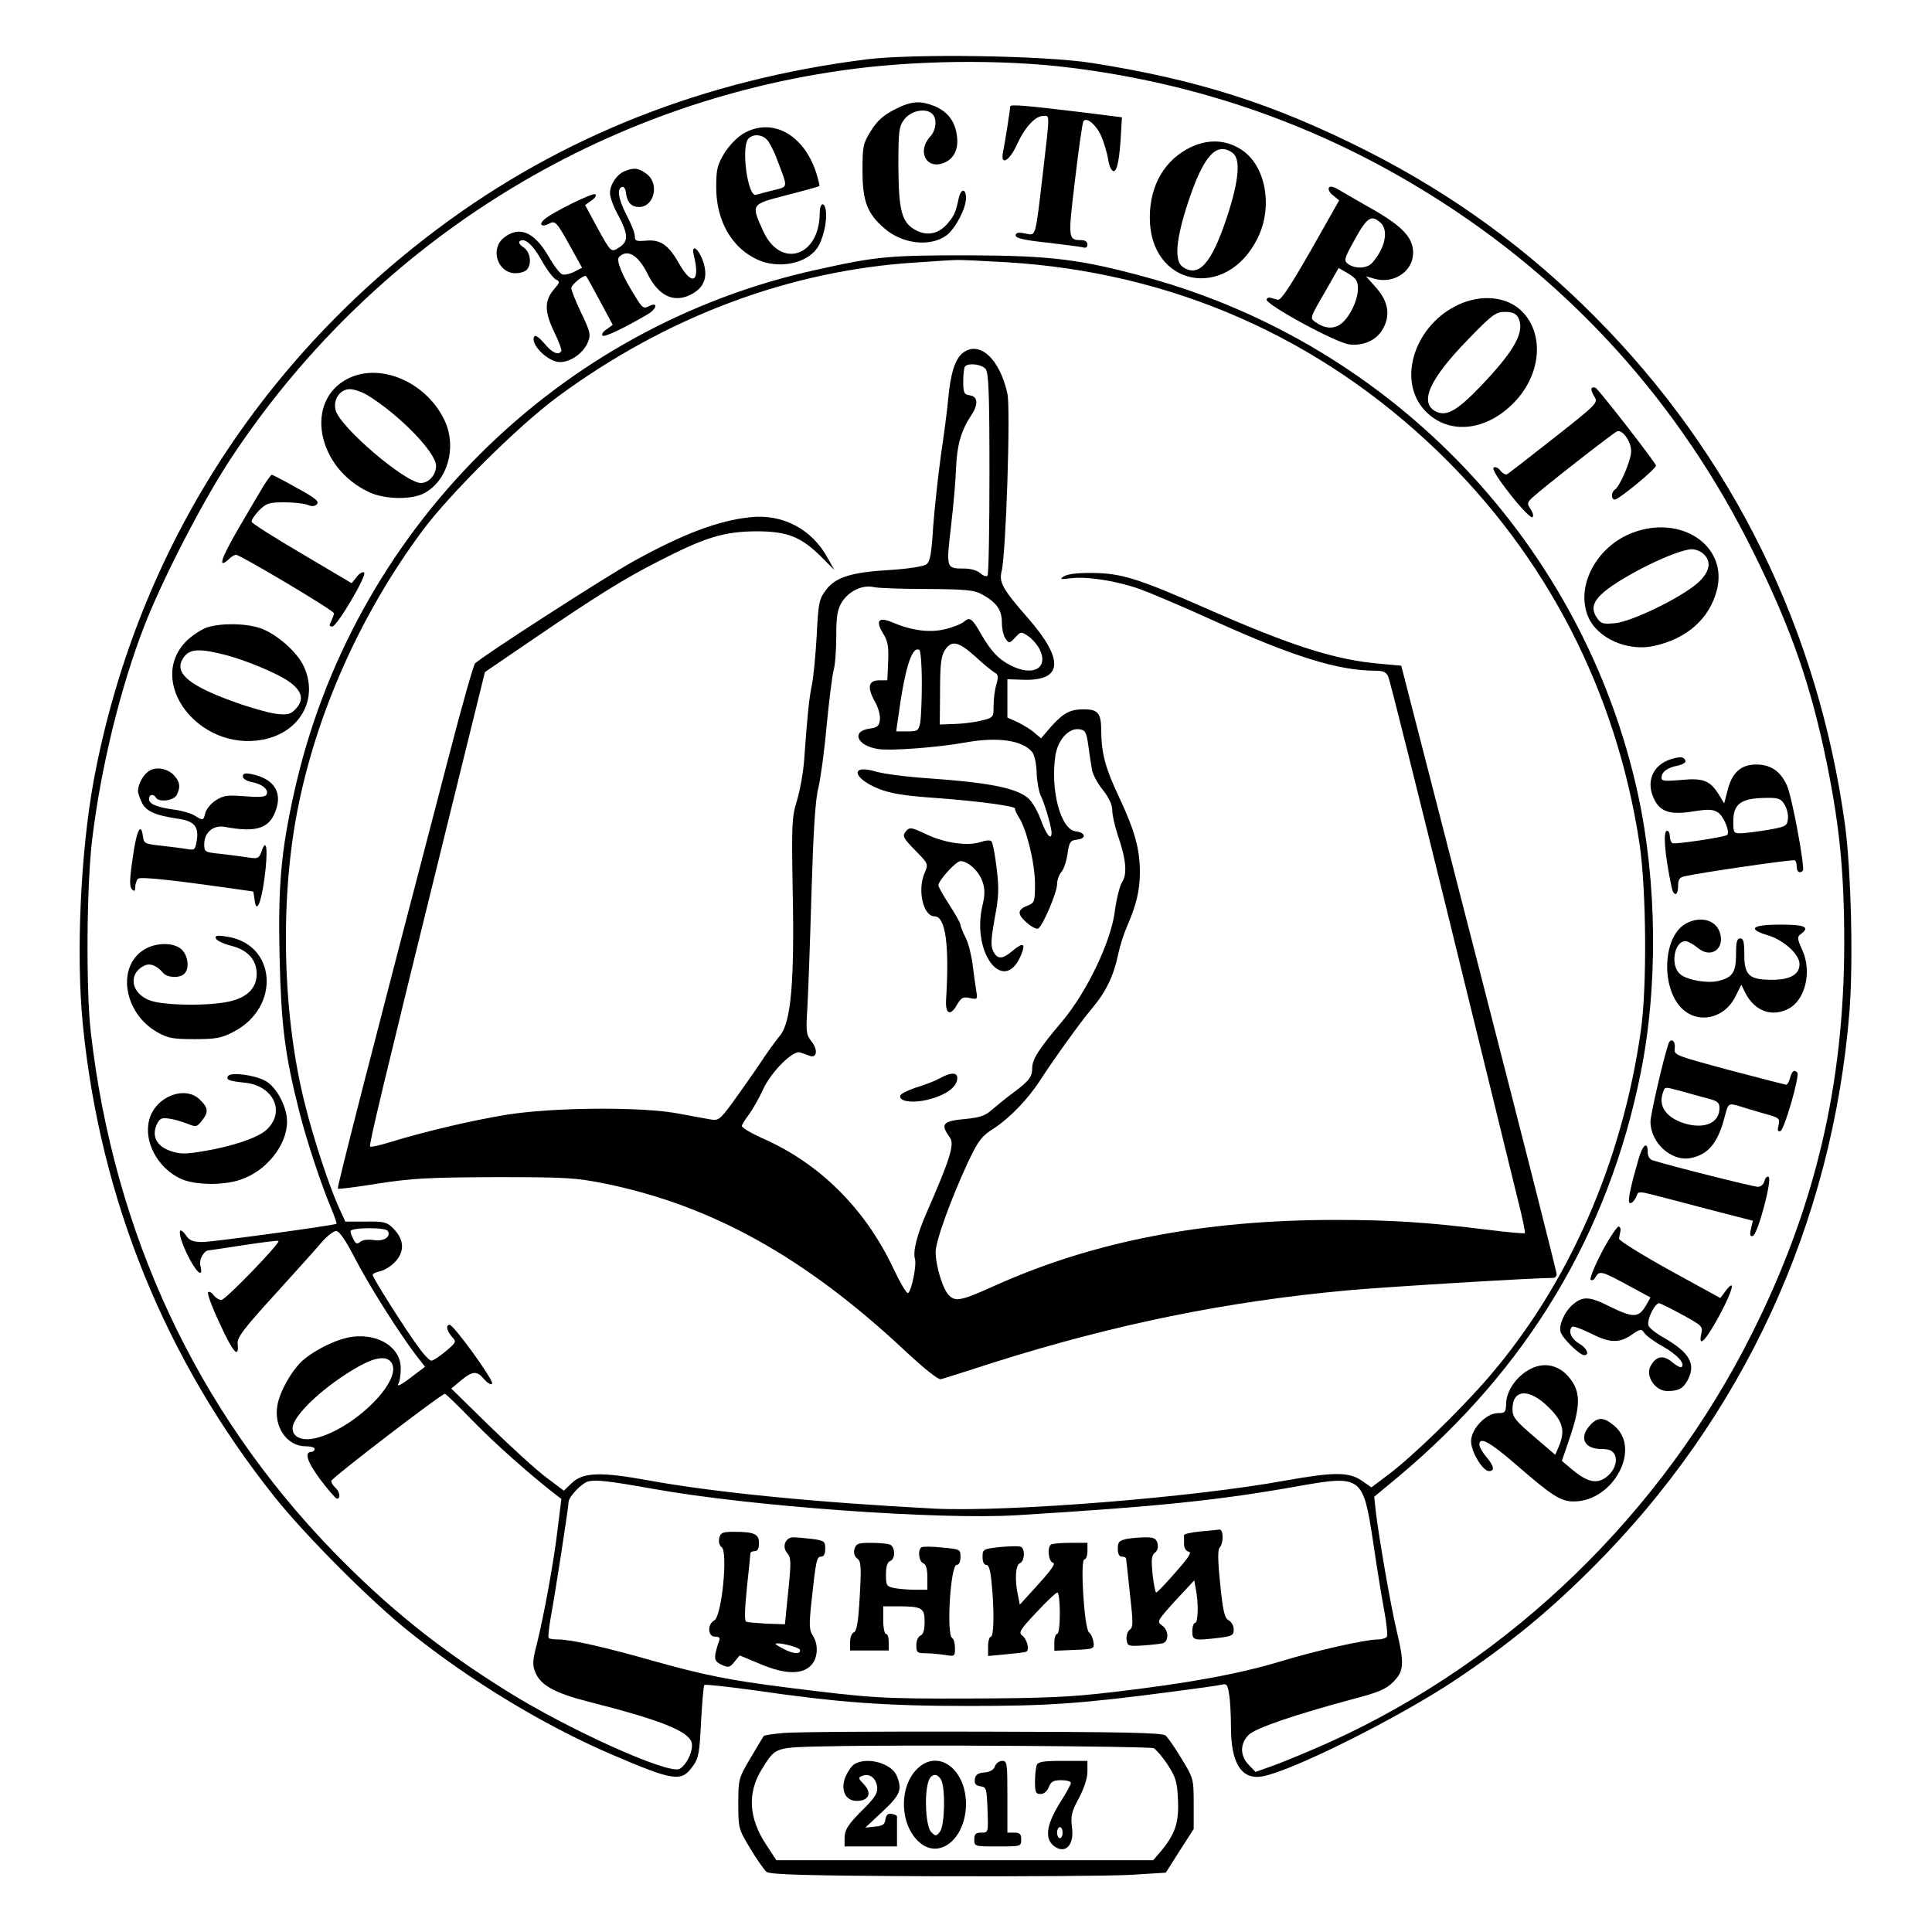 <?xml version="1.0" standalone="no"?>
<!DOCTYPE svg PUBLIC "-//W3C//DTD SVG 20010904//EN"
 "http://www.w3.org/TR/2001/REC-SVG-20010904/DTD/svg10.dtd">
<svg version="1.0" xmlns="http://www.w3.org/2000/svg"
 width="700pt" height="700pt" viewBox="0 0 700 700"
 preserveAspectRatio="xMidYMid meet">
<g transform="translate(0,700) scale(0.1,-0.1)"
fill="#000000" stroke="none">
<path d="M3140 6785 c-587 -74 -1105 -278 -1553 -613 -661 -495 -1096 -1192
-1247 -1997 -48 -261 -65 -631 -40 -886 63 -635 299 -1216 696 -1714 112 -140
347 -376 489 -489 220 -176 482 -335 727 -441 231 -99 257 -103 299 -43 20 27
24 49 29 160 4 70 9 130 12 133 3 3 84 -6 179 -19 310 -45 476 -57 779 -57
289 0 405 8 740 52 85 11 164 22 176 25 18 5 22 0 27 -33 4 -21 7 -75 7 -121
0 -132 39 -192 115 -178 110 21 490 211 695 347 196 131 339 248 500 409 545
544 869 1247 931 2015 14 180 6 509 -16 675 -97 708 -407 1340 -905 1841 -245
247 -516 444 -825 601 -338 171 -613 259 -1000 320 -173 27 -642 34 -815 13z
m736 -30 c471 -58 906 -211 1304 -459 510 -317 908 -758 1175 -1301 136 -275
207 -481 264 -761 47 -231 63 -400 63 -649 0 -513 -105 -959 -334 -1416 -326
-652 -875 -1184 -1528 -1480 -69 -31 -158 -68 -198 -83 l-73 -26 -24 25 c-33
33 -33 78 0 110 27 25 169 73 370 127 99 26 126 37 153 64 39 39 41 66 12 187
-21 88 -63 330 -75 428 l-6 56 88 73 c466 390 760 879 877 1460 64 315 60 696
-10 1015 -197 901 -886 1625 -1779 1870 -241 66 -348 79 -650 80 -283 0 -330
-4 -545 -52 -942 -206 -1684 -947 -1894 -1893 -48 -215 -59 -341 -53 -600 6
-246 19 -351 72 -560 27 -107 81 -268 115 -348 12 -29 21 -54 19 -56 -9 -6
-447 -66 -486 -66 -31 0 -46 5 -57 21 -32 46 -33 10 -1 -59 33 -70 64 -99 51
-48 -6 23 13 56 32 56 4 0 61 9 127 19 66 10 122 17 124 15 8 -7 -192 -214
-207 -214 -8 0 -21 8 -28 17 -7 10 -16 15 -20 11 -4 -5 15 -56 43 -115 47
-103 70 -129 64 -71 -2 22 21 53 136 179 76 84 153 169 171 191 19 21 41 38
50 38 11 0 34 -33 67 -97 51 -99 158 -268 220 -350 l35 -45 -45 -34 c-44 -34
-61 -42 -50 -24 3 6 7 28 7 51 1 75 -77 127 -173 116 -55 -7 -133 -44 -182
-86 -39 -35 -83 -111 -92 -163 -14 -77 35 -148 101 -148 19 0 34 -4 34 -10 0
-5 -5 -10 -10 -10 -29 0 -18 -35 30 -100 29 -38 56 -70 61 -70 14 0 10 26 -6
40 -8 7 -15 18 -15 24 0 10 399 316 412 316 3 0 48 -43 99 -96 82 -84 198
-187 293 -262 l30 -23 -13 -104 c-13 -116 -51 -323 -77 -426 -15 -57 -15 -72
-4 -99 19 -46 70 -74 190 -105 261 -66 365 -107 376 -149 7 -28 -18 -81 -44
-95 -40 -21 -405 143 -632 286 -243 152 -428 302 -621 500 -496 511 -797 1156
-880 1883 -18 155 -15 537 5 699 32 264 103 552 190 776 67 171 209 446 310
600 504 766 1307 1279 2211 1409 258 38 582 42 831 11z m-231 -705 c599 -36
1133 -270 1564 -685 395 -381 647 -869 731 -1420 25 -165 28 -522 5 -680 -68
-478 -262 -920 -554 -1258 -103 -119 -273 -284 -361 -350 l-61 -46 -36 25
c-47 31 -99 31 -274 0 -337 -62 -1009 -115 -1274 -102 -421 22 -792 58 -1034
102 -175 32 -239 30 -280 -10 l-28 -27 -64 48 c-35 26 -127 110 -204 185
l-140 137 30 25 c46 39 62 41 88 10 14 -16 26 -23 30 -17 7 11 -139 213 -154
213 -15 0 -10 -22 8 -43 17 -18 17 -20 -22 -53 -22 -18 -45 -34 -52 -34 -6 0
-27 21 -46 48 -46 61 -167 253 -167 263 0 4 13 10 30 14 16 4 41 20 56 38 31
37 27 78 -12 117 -22 22 -33 25 -99 24 l-74 0 -25 55 c-34 76 -90 245 -120
366 -81 316 -93 729 -30 1060 68 356 229 719 456 1024 100 134 348 380 488
483 394 291 843 459 1300 487 69 5 134 9 145 9 11 1 92 -3 180 -8z m-2240
-3510 c13 -21 -15 -39 -51 -33 -20 3 -40 1 -48 -6 -12 -10 -17 -8 -25 8 -6 11
-11 24 -11 30 0 14 127 15 135 1z m15 -480 c36 -67 -142 -240 -278 -271 -48
-11 -82 4 -82 36 0 47 120 158 243 226 62 34 102 37 117 9z m950 -455 c352
-63 1033 -112 1313 -95 520 32 733 54 1024 106 226 40 232 35 268 -202 13 -89
31 -200 40 -248 9 -47 13 -90 10 -96 -3 -5 -18 -10 -32 -10 -45 0 -219 -39
-355 -80 -149 -45 -333 -79 -608 -111 -152 -18 -243 -22 -515 -23 -324 -1
-353 1 -665 40 -200 25 -300 45 -475 94 -182 52 -306 80 -353 80 -16 0 -31 2
-34 5 -3 3 1 38 8 78 16 86 64 397 64 414 0 20 49 71 73 76 29 6 75 1 237 -28z"/>
<path d="M3239 6602 c-39 -20 -62 -41 -84 -77 -28 -45 -30 -55 -30 -144 0
-109 17 -155 79 -208 64 -57 166 -69 225 -26 32 24 71 97 71 135 0 36 -18 36
-26 1 -12 -54 -16 -63 -40 -92 -32 -38 -73 -47 -114 -26 -53 27 -64 70 -65
232 0 128 2 144 21 170 23 31 75 43 100 22 20 -16 17 -59 -5 -83 -50 -54 -15
-122 49 -96 37 15 54 50 47 99 -7 52 -33 86 -80 106 -54 22 -87 19 -148 -13z"/>
<path d="M3660 6614 c0 -12 -19 -132 -26 -166 -10 -50 23 -32 50 27 29 64 67
105 96 105 24 0 24 13 0 -195 -30 -255 -25 -238 -66 -231 -25 5 -34 3 -34 -7
0 -10 30 -17 113 -26 61 -7 120 -15 130 -17 11 -4 17 0 17 10 0 10 -9 16 -22
16 -48 0 -49 3 -23 218 13 112 27 207 30 212 11 18 46 -11 65 -53 10 -23 21
-61 25 -84 4 -26 12 -43 20 -43 13 0 22 45 27 145 l3 50 -135 17 c-215 26
-270 31 -270 22z"/>
<path d="M2695 6517 c-23 -13 -52 -43 -70 -71 -26 -44 -30 -58 -30 -125 0
-121 56 -219 150 -262 75 -34 175 -15 215 41 22 30 38 100 32 138 -5 33 -22
27 -22 -9 0 -159 -142 -205 -205 -66 -44 98 -46 96 85 130 63 16 117 31 119
33 1 1 -4 25 -13 52 -46 136 -159 197 -261 139z m90 -31 c9 -14 25 -46 34 -73
36 -95 37 -89 -16 -102 -27 -7 -55 -14 -64 -17 -30 -9 -55 176 -27 204 20 20
56 14 73 -12z"/>
<path d="M4315 6467 c-94 -45 -148 -136 -149 -252 -3 -253 278 -308 391 -77
56 114 29 261 -58 319 -56 37 -120 40 -184 10z m151 -21 c30 -22 23 -101 -21
-234 -56 -169 -103 -220 -161 -178 -30 22 -23 101 21 234 56 169 103 220 161
178z"/>
<path d="M2264 6380 c-29 -11 -54 -49 -54 -80 0 -14 13 -50 30 -80 36 -68 38
-95 4 -116 -30 -20 -30 -20 -83 77 l-41 76 22 16 c13 8 20 18 15 23 -7 8 -159
-67 -186 -92 -20 -18 -8 -28 17 -15 24 13 28 9 81 -87 l40 -72 -29 -15 c-16
-8 -35 -12 -43 -9 -9 3 -32 34 -52 69 -51 86 -104 107 -159 64 -52 -41 -23
-129 42 -129 15 0 33 5 40 12 20 20 14 64 -10 81 -13 8 -20 18 -16 22 16 16
47 -9 79 -66 18 -33 42 -65 52 -71 17 -9 16 -11 -8 -39 -33 -40 -32 -80 4
-154 16 -33 27 -63 25 -67 -11 -17 -34 -6 -62 28 -18 21 -32 31 -36 25 -17
-27 50 -94 94 -93 39 1 84 33 100 72 11 27 9 37 -24 106 -20 42 -36 82 -36 90
0 13 47 51 54 43 2 -2 25 -43 50 -90 l46 -86 -22 -16 c-13 -8 -19 -18 -15 -23
7 -7 76 26 165 78 34 21 36 46 2 28 -17 -9 -23 -5 -43 27 -52 82 -76 140 -64
152 30 30 69 7 102 -59 42 -86 101 -111 166 -73 42 25 54 62 37 114 -17 50
-45 69 -34 23 24 -96 -6 -113 -53 -30 -39 69 -68 89 -121 84 -35 -3 -40 -1
-40 17 0 11 -14 46 -31 78 -29 56 -35 96 -14 100 6 1 12 -9 13 -23 5 -34 20
-50 47 -50 55 0 75 83 29 119 -29 22 -46 25 -80 11z"/>
<path d="M4815 6320 c-4 -6 3 -19 15 -28 l22 -18 -103 -182 c-74 -129 -108
-181 -119 -178 -8 2 -20 5 -26 7 -7 2 -13 0 -15 -6 -4 -18 251 -157 300 -163
56 -6 104 18 126 65 23 48 12 95 -31 143 l-35 39 31 -9 c70 -20 140 27 140 94
0 54 -37 94 -140 154 -52 29 -109 63 -127 73 -21 13 -34 16 -38 9z m187 -127
c30 -27 17 -92 -30 -145 -18 -21 -61 -23 -87 -5 -17 13 -16 18 24 90 44 80 60
90 93 60z m-82 -239 c0 -44 -33 -109 -65 -130 -26 -17 -57 -14 -89 9 -21 15
-22 12 46 129 l38 67 35 -20 c29 -18 35 -27 35 -55z"/>
<path d="M5284 5896 c-155 -72 -221 -265 -128 -376 79 -93 214 -89 320 12 109
103 124 261 33 345 -54 49 -143 57 -225 19z m216 -45 c27 -51 -10 -119 -136
-251 -84 -87 -121 -109 -159 -92 -66 30 -27 118 116 264 86 89 99 98 132 98
26 0 39 -6 47 -19z"/>
<path d="M1262 5629 c-161 -80 -115 -325 77 -413 58 -26 153 -27 198 -3 84 45
118 163 76 259 -63 140 -231 216 -351 157z m68 -60 c115 -70 250 -208 250
-257 0 -32 -26 -62 -55 -62 -56 0 -294 203 -309 264 -10 39 16 76 52 76 15 0
43 -10 62 -21z"/>
<path d="M5767 5594 c-3 -4 1 -17 9 -30 15 -23 14 -25 -146 -151 -89 -70 -166
-130 -171 -132 -6 -1 -16 5 -23 14 -7 10 -18 15 -24 11 -7 -4 14 -39 59 -96
39 -50 75 -87 81 -84 5 3 3 15 -6 29 -14 21 -13 24 7 43 38 35 291 233 306
239 19 8 51 -36 51 -72 0 -32 -41 -128 -59 -139 -14 -9 -14 -36 0 -36 14 0
149 111 149 123 0 9 -205 273 -219 282 -5 2 -11 2 -14 -1z"/>
<path d="M957 5243 c-13 -21 -54 -91 -92 -156 -65 -112 -77 -150 -37 -114 10
10 22 17 27 17 15 0 355 -202 355 -212 0 -5 -5 -18 -10 -29 -8 -15 -7 -19 4
-19 17 0 128 188 115 196 -5 3 -18 -4 -27 -17 l-18 -22 -179 106 c-99 58 -181
110 -183 116 -2 6 10 24 26 41 27 27 37 30 91 30 33 0 71 -4 85 -9 17 -7 27
-6 35 3 8 10 -9 23 -75 59 -46 26 -87 47 -89 47 -3 0 -15 -17 -28 -37z"/>
<path d="M5913 5069 c-129 -50 -205 -193 -159 -303 33 -79 144 -128 240 -106
118 26 199 98 226 200 43 161 -128 278 -307 209z m259 -76 c31 -28 23 -67 -23
-107 -63 -54 -237 -138 -297 -144 -45 -4 -52 -2 -67 21 -21 32 -13 58 26 92
75 62 262 153 318 155 14 0 33 -7 43 -17z"/>
<path d="M751 4727 c-19 -6 -51 -27 -72 -46 -154 -148 40 -405 273 -361 135
26 203 147 149 265 -24 53 -100 119 -158 139 -53 18 -141 19 -192 3z m62 -99
c73 -18 196 -69 236 -99 47 -34 54 -66 20 -100 -18 -18 -28 -20 -71 -15 -27 4
-92 22 -144 41 -164 58 -221 104 -194 154 21 40 55 44 153 19z"/>
<path d="M6056 4250 c-69 -21 -95 -84 -61 -149 22 -43 59 -54 139 -41 57 9 72
8 91 -4 20 -13 44 -71 33 -81 -8 -8 -189 -35 -198 -30 -6 3 -10 15 -10 26 0
10 -4 19 -10 19 -15 0 -9 -82 16 -202 7 -37 24 -36 24 2 0 23 5 31 23 35 62
14 393 62 400 58 4 -2 7 -13 7 -24 0 -18 11 -25 22 -14 9 9 -40 273 -58 310
-24 52 -59 75 -111 75 -55 0 -88 -29 -104 -95 l-12 -46 -18 30 c-32 53 -58 63
-138 55 -60 -5 -71 -4 -71 8 0 21 21 37 59 44 17 4 30 11 28 17 -5 15 -17 17
-51 7z m409 -164 c9 -14 15 -37 13 -53 -3 -26 -7 -28 -73 -40 -38 -6 -82 -12
-97 -12 -26 -1 -28 2 -28 42 0 65 28 85 117 86 45 1 55 -2 68 -23z"/>
<path d="M544 4209 c-22 -11 -44 -48 -44 -75 0 -8 7 -28 15 -44 16 -30 48 -44
127 -56 61 -8 79 -28 71 -78 -6 -36 -7 -37 -37 -32 -17 3 -59 8 -93 12 -57 6
-62 8 -65 33 -7 56 -24 21 -37 -77 -12 -79 -12 -105 -3 -114 9 -9 12 -7 12 8
0 11 5 25 10 30 9 9 140 -6 417 -46 1 0 3 -12 5 -27 6 -56 23 -21 36 73 14
102 8 154 -10 100 -9 -26 -14 -28 -47 -23 -20 3 -64 9 -98 13 -61 6 -63 7 -63
35 0 43 33 71 75 63 118 -22 165 -5 187 68 19 63 -14 107 -89 123 -25 5 -33 3
-33 -8 0 -9 14 -17 34 -21 38 -7 62 -29 51 -46 -5 -8 -30 -9 -79 -5 -61 5 -76
3 -103 -14 -18 -11 -35 -32 -39 -46 -7 -29 -8 -29 -37 -11 -12 8 -44 18 -72
22 -68 9 -95 21 -95 39 0 17 16 20 25 5 11 -18 64 -11 75 9 14 28 13 46 -7 69
-22 26 -61 35 -89 21z"/>
<path d="M6104 3651 c-78 -48 -86 -224 -14 -301 58 -62 156 -43 197 38 l22 44
15 -30 c34 -66 96 -88 156 -57 61 32 85 133 51 211 -20 43 -20 50 -6 60 34 25
15 34 -75 34 -103 0 -121 -16 -44 -39 57 -17 114 -69 114 -104 0 -38 -34 -57
-100 -57 -82 0 -100 16 -100 91 0 46 -3 59 -15 59 -12 0 -15 -13 -15 -58 0
-65 -13 -84 -64 -96 -39 -10 -113 3 -138 24 -37 30 -23 120 19 120 8 0 28 -11
44 -24 49 -42 102 -2 79 59 -17 45 -76 57 -126 26z"/>
<path d="M782 3600 c2 -7 26 -19 53 -26 62 -15 95 -51 95 -103 0 -51 -35 -86
-101 -100 -77 -17 -241 -14 -288 5 -66 26 -77 94 -21 124 22 12 47 3 70 -24
15 -19 61 -21 78 -4 19 19 14 65 -10 88 -28 26 -92 26 -135 0 -102 -62 -75
-231 47 -300 39 -22 58 -25 135 -25 77 0 98 4 140 26 174 89 157 322 -27 346
-31 5 -40 3 -36 -7z"/>
<path d="M6045 3218 c-19 -57 -65 -257 -65 -282 0 -76 75 -145 145 -132 65 13
100 55 125 154 12 46 13 46 56 33 16 -5 55 -17 87 -26 54 -15 57 -17 51 -42
-5 -19 -3 -24 7 -21 14 5 71 202 61 212 -11 12 -20 5 -26 -19 -4 -14 -10 -25
-14 -25 -4 0 -97 24 -207 53 -200 54 -200 54 -197 80 3 27 -15 38 -23 15z m48
-172 c29 -8 71 -20 95 -26 35 -9 42 -15 42 -35 0 -55 -57 -78 -131 -54 -65 22
-92 64 -73 113 7 19 4 19 67 2z"/>
<path d="M826 3101 c-8 -13 3 -18 63 -24 104 -12 146 -107 76 -171 -30 -28
-124 -60 -228 -77 -66 -11 -84 -11 -120 1 -50 18 -68 53 -49 96 11 22 17 25
45 21 17 -2 47 -11 65 -18 32 -13 35 -13 53 10 25 31 24 47 -6 76 -53 54 -161
13 -184 -71 -22 -79 30 -176 114 -215 50 -23 154 -25 217 -3 93 31 168 125
168 210 0 53 -37 124 -77 147 -39 22 -127 34 -137 18z"/>
<path d="M5936 2798 c-29 -101 -39 -149 -32 -156 7 -6 21 10 29 33 2 7 19 6
48 -2 24 -6 117 -30 207 -54 l163 -42 -7 -30 c-5 -22 -3 -28 7 -25 18 6 71
206 57 214 -5 3 -12 -3 -15 -15 -3 -12 -13 -21 -24 -21 -16 0 -315 75 -381 96
-11 3 -18 15 -18 30 0 42 -19 26 -34 -28z"/>
<path d="M5805 2466 c-27 -52 -46 -98 -42 -103 5 -4 13 0 18 10 14 24 22 22
116 -29 l83 -45 -17 -30 c-26 -44 -46 -44 -128 -4 -77 39 -101 40 -139 6 -28
-25 -48 -71 -42 -96 6 -23 69 -85 86 -85 21 0 9 27 -20 43 -28 17 -39 45 -24
60 4 3 33 -7 65 -23 71 -36 105 -38 151 -6 32 22 36 22 46 6 6 -9 35 -31 66
-48 53 -30 82 -62 69 -75 -3 -4 -19 5 -35 18 -32 27 -58 22 -78 -15 -19 -36
17 -90 61 -90 41 0 58 9 75 42 29 57 5 98 -89 152 -27 15 -51 34 -54 43 -8 20
24 85 40 81 6 -2 45 -21 85 -43 69 -38 72 -41 66 -68 -12 -54 17 -24 68 71 47
88 58 135 19 83 l-18 -24 -184 101 c-101 56 -183 107 -183 114 1 7 3 19 5 27
2 7 0 15 -6 17 -5 2 -32 -38 -60 -90z"/>
<path d="M5545 2040 c-49 -25 -87 -78 -88 -125 -1 -32 -4 -35 -30 -35 -42 0
-97 -57 -97 -102 0 -38 42 -108 65 -108 22 0 18 18 -10 52 -14 16 -25 36 -25
44 0 30 36 11 130 -70 133 -116 165 -136 212 -136 143 0 246 191 147 274 -38
32 -59 33 -87 3 -42 -45 -23 -87 40 -87 27 0 40 -5 48 -20 14 -27 -5 -69 -41
-89 -31 -17 -64 -7 -117 38 l-33 28 32 94 c33 100 35 149 5 194 -37 56 -95 74
-151 45z m66 -139 c53 -52 61 -86 36 -144 l-12 -28 -77 66 c-67 57 -78 71 -78
99 0 74 61 77 131 7z"/>
<path d="M3488 5721 c-28 -23 -44 -73 -53 -171 -3 -36 -15 -126 -26 -200 -10
-74 -23 -191 -28 -259 -6 -99 -11 -126 -25 -136 -9 -7 -66 -16 -129 -20 -142
-8 -199 -26 -234 -72 -25 -33 -28 -45 -34 -167 -4 -72 -12 -151 -17 -176 -10
-45 -17 -112 -28 -269 -3 -46 -15 -113 -26 -150 -19 -61 -20 -84 -16 -326 7
-331 -6 -479 -46 -527 -15 -18 -49 -65 -75 -105 -27 -40 -71 -102 -97 -138
-45 -61 -51 -66 -79 -61 -16 3 -68 12 -115 21 -133 26 -458 23 -625 -4 -128
-21 -298 -61 -424 -100 -36 -11 -67 -18 -70 -15 -5 5 43 206 268 1119 l148
600 154 105 c250 171 347 231 474 296 171 88 238 108 355 109 113 0 163 -20
237 -94 l46 -46 -24 43 c-57 105 -164 161 -281 148 -114 -12 -240 -59 -418
-157 -104 -57 -561 -352 -579 -373 -6 -7 -49 -159 -95 -337 -282 -1079 -406
-1563 -402 -1566 2 -2 68 6 147 19 123 19 184 22 424 23 255 0 290 -2 395 -23
389 -79 727 -267 1090 -607 71 -66 120 -105 129 -102 9 2 97 30 196 62 434
137 840 220 1280 260 131 12 672 45 743 45 6 0 12 6 12 13 1 6 -126 505 -281
1108 l-282 1097 -76 7 c-164 14 -320 64 -634 202 -243 107 -305 126 -407 127
-55 1 -92 -4 -105 -12 -17 -11 -14 -12 26 -7 58 7 162 -9 248 -39 36 -13 157
-64 269 -115 285 -129 448 -180 580 -181 34 0 44 -4 52 -22 6 -13 107 -417
225 -898 118 -481 228 -929 244 -995 17 -66 28 -121 26 -123 -2 -2 -61 3 -132
12 -216 27 -350 36 -554 36 -477 0 -876 -77 -1234 -238 -120 -54 -141 -59
-165 -37 -23 20 -50 108 -50 159 0 40 57 196 119 329 37 77 48 91 94 120 55
36 122 105 165 172 50 77 146 211 189 262 50 59 78 117 94 194 6 29 20 74 31
99 35 80 48 133 48 200 0 84 -19 151 -74 269 -51 107 -65 160 -66 241 0 66
-11 80 -63 80 -50 0 -74 -13 -119 -63 l-36 -42 -24 20 c-13 12 -40 28 -60 38
l-38 17 0 69 0 70 59 -2 c142 -4 147 73 16 223 -92 105 -106 130 -96 170 16
63 33 590 21 644 -28 127 -102 194 -162 147z m83 -58 c11 -13 14 -86 14 -379
0 -199 -3 -366 -7 -370 -5 -4 -16 0 -26 9 -11 10 -35 17 -58 17 -67 0 -66 0
-48 156 9 76 17 171 18 209 3 80 18 134 53 187 29 43 27 72 -5 76 -19 3 -22 9
-22 51 0 26 3 51 7 54 13 13 61 7 74 -10z m-211 -797 c138 -1 170 -4 197 -19
53 -29 73 -56 73 -102 0 -23 6 -49 13 -59 13 -18 15 -18 35 4 20 22 22 22 46
6 14 -9 33 -30 42 -47 35 -69 -22 -102 -104 -60 -45 23 -70 50 -107 113 -33
58 -41 64 -63 45 -9 -8 -40 -20 -69 -27 -56 -13 -119 -5 -190 25 -49 21 -62 7
-34 -39 18 -29 21 -47 19 -103 l-3 -68 -30 0 c-39 0 -44 -26 -15 -77 12 -21
20 -50 18 -66 -2 -22 -9 -28 -38 -32 -68 -10 -44 -63 33 -74 45 -7 216 6 316
24 115 21 206 8 241 -35 8 -10 15 -41 16 -75 1 -32 8 -68 14 -81 13 -24 40
-115 40 -136 0 -31 -19 -8 -39 47 -12 33 -33 68 -48 80 -45 36 -145 55 -359
70 -77 5 -161 16 -189 24 -95 29 -88 -23 9 -62 43 -17 91 -25 204 -33 153 -11
295 -30 290 -39 -2 -3 5 -18 14 -32 28 -43 58 -167 58 -241 0 -62 -2 -68 -24
-77 -40 -15 -42 -31 -7 -62 18 -16 37 -26 43 -22 17 11 68 131 68 160 0 15 7
35 16 45 8 9 18 39 22 66 6 43 10 48 35 51 35 4 30 26 -6 30 -54 7 -92 149
-73 275 9 56 47 99 85 95 23 -3 27 -9 34 -58 4 -30 10 -69 13 -86 2 -18 20
-51 39 -75 23 -29 35 -55 35 -75 0 -17 9 -56 19 -87 31 -89 36 -143 17 -172
-9 -14 -21 -63 -27 -108 -14 -109 -100 -289 -190 -397 -85 -100 -109 -138
-109 -169 0 -33 -11 -47 -70 -91 -25 -18 -58 -46 -75 -60 -24 -22 -44 -29 -95
-34 -86 -8 -94 -18 -58 -68 17 -24 0 -78 -83 -268 -36 -81 -52 -145 -44 -171
7 -22 -12 -116 -25 -124 -5 -3 -29 38 -54 91 -102 216 -268 380 -474 470 -42
19 -76 39 -74 45 1 6 14 26 27 43 13 18 35 57 49 87 27 62 108 144 134 136 9
-3 25 -8 34 -12 28 -11 33 21 8 52 -19 24 -20 35 -15 117 3 50 10 237 15 416
7 231 14 342 25 385 8 33 22 134 30 225 9 91 20 181 25 200 6 19 10 76 10 125
0 73 4 96 20 123 25 40 74 64 115 55 17 -4 104 -7 195 -7z m174 -245 c29 -27
61 -53 70 -58 13 -7 14 -15 6 -43 -6 -19 -10 -54 -10 -77 0 -41 -1 -43 -41
-53 -22 -6 -66 -12 -97 -13 l-57 -2 1 121 c0 97 4 127 17 148 25 38 50 32 111
-23z m-194 -95 c0 -63 -3 -128 -6 -145 -6 -29 -10 -31 -47 -31 l-40 0 7 48
c24 180 50 263 77 247 5 -4 9 -57 9 -119z"/>
<path d="M3280 3985 c-11 -14 -6 -23 36 -66 48 -49 48 -49 34 -82 -27 -62 -5
-157 36 -157 40 0 54 -104 42 -299 -4 -55 15 -65 39 -22 16 27 22 30 47 25 28
-6 28 -5 23 27 -3 19 -9 61 -13 94 -4 33 -15 77 -25 97 -11 21 -19 42 -19 47
0 6 -18 38 -40 72 -22 34 -40 66 -40 71 0 18 64 88 80 88 28 0 68 -38 80 -75
9 -26 9 -48 -1 -89 -39 -174 81 -322 141 -175 17 41 7 46 -30 15 -39 -33 -57
-33 -72 -1 -9 19 -7 45 6 118 15 79 16 107 7 182 -6 49 -14 92 -19 97 -5 5
-23 3 -40 -3 -44 -15 -126 -4 -191 26 -62 29 -65 30 -81 10z"/>
<path d="M3405 3093 c-16 -9 -55 -24 -85 -33 -30 -10 -56 -23 -58 -29 -7 -21
41 -29 97 -16 63 15 105 43 109 74 4 26 -20 28 -63 4z"/>
<path d="M4347 1451 c-31 -3 -57 -9 -57 -13 0 -5 0 -19 0 -32 0 -15 7 -26 17
-28 12 -2 0 -21 -48 -75 -35 -40 -66 -73 -70 -73 -3 0 -9 30 -13 66 -5 53 -4
68 8 78 10 7 13 19 10 34 -5 18 -13 22 -44 22 -21 0 -52 -3 -69 -6 -26 -6 -31
-11 -31 -35 0 -19 5 -29 15 -29 8 0 15 -3 15 -7 1 -5 7 -62 14 -128 12 -105
12 -121 -1 -130 -8 -6 -13 -22 -11 -36 3 -23 6 -24 58 -21 30 2 63 6 73 8 23
7 22 48 -3 65 -19 13 -17 17 48 89 l69 74 6 -33 c10 -50 8 -121 -3 -121 -5 0
-10 -13 -10 -30 0 -34 5 -35 98 -24 46 6 52 9 52 30 0 13 -8 28 -18 33 -15 8
-21 32 -31 132 -9 86 -9 125 -2 132 15 15 14 67 -1 65 -7 -1 -39 -4 -71 -7z"/>
<path d="M2606 1428 c-3 -15 0 -27 9 -34 23 -18 0 -251 -27 -265 -26 -14 -24
-59 3 -59 16 0 19 -4 14 -17 -4 -10 -10 -30 -13 -45 -3 -22 1 -30 23 -40 24
-11 29 -10 46 11 l19 23 77 -32 c90 -38 154 -38 185 0 22 27 23 73 3 104 -13
20 -14 38 -5 122 16 149 19 164 35 164 10 0 15 10 15 29 0 26 -3 29 -46 35
-26 3 -57 6 -70 6 -29 0 -42 -35 -21 -58 13 -15 14 -32 3 -137 l-12 -120 -64
2 c-36 2 -70 5 -76 7 -7 3 -6 40 2 122 7 66 13 122 13 127 1 4 8 7 16 7 10 0
15 10 15 29 0 33 -17 41 -91 41 -40 0 -48 -3 -53 -22z m292 -405 c5 -18 -23
-16 -58 2 -17 9 -30 17 -30 18 0 10 84 -10 88 -20z"/>
<path d="M3096 1388 c-4 -15 0 -27 10 -35 14 -10 15 -29 9 -137 -5 -92 -11
-126 -21 -130 -8 -3 -14 -19 -14 -36 l0 -30 70 0 70 0 0 30 c0 17 -4 30 -10
30 -5 0 -10 23 -10 50 l0 50 53 0 c88 0 97 -6 97 -56 0 -30 -5 -46 -15 -50 -9
-4 -15 -19 -15 -35 0 -26 3 -29 33 -29 17 0 49 -3 70 -6 36 -6 37 -6 37 24 0
17 -4 34 -10 37 -22 13 -6 265 16 265 9 0 14 11 14 29 0 27 -1 28 -66 34 -37
4 -71 4 -75 1 -15 -9 -10 -51 6 -58 10 -4 15 -20 15 -51 l0 -45 -44 0 c-24 0
-58 3 -75 6 -29 6 -31 9 -31 49 0 29 5 45 15 49 20 7 19 52 -1 60 -9 3 -39 6
-69 6 -46 0 -53 -3 -59 -22z"/>
<path d="M3807 1403 c-14 -13 -7 -62 8 -65 11 -2 -5 -25 -52 -77 l-68 -75 -6
30 c-13 57 -10 114 6 120 17 7 20 49 5 59 -6 4 -40 3 -75 0 -63 -7 -65 -8 -65
-36 0 -18 5 -29 14 -29 9 0 15 -21 19 -67 10 -101 8 -193 -3 -193 -5 0 -10
-16 -10 -35 l0 -35 63 6 c34 3 67 7 74 9 15 5 5 46 -15 61 -12 9 -3 23 53 82
37 40 71 72 76 72 5 0 9 -34 9 -75 0 -43 -4 -75 -10 -75 -5 0 -10 -14 -10 -30
l0 -31 73 3 c70 3 72 4 69 28 -2 14 -9 30 -16 35 -18 14 -33 265 -17 265 6 0
11 14 11 30 l0 30 -63 0 c-35 0 -67 -3 -70 -7z"/>
<path d="M2838 721 c-36 -3 -68 -8 -71 -11 -2 -3 -24 -39 -48 -80 -43 -73 -44
-76 -44 -165 0 -89 1 -92 43 -162 24 -40 51 -78 59 -85 13 -10 138 -14 602
-16 322 -1 644 1 716 5 l129 8 50 79 51 79 0 92 c0 90 -1 92 -44 163 -23 39
-50 77 -58 84 -13 10 -148 13 -667 14 -358 1 -681 -1 -718 -5z m1342 -55 c8
-4 31 -30 50 -59 30 -46 35 -61 38 -128 4 -83 -10 -124 -63 -188 l-27 -31
-682 0 -683 0 -36 55 c-65 97 -70 190 -16 276 51 81 43 78 250 82 268 6 1151
0 1169 -7z"/>
<path d="M3097 609 c-11 -6 -25 -27 -33 -45 -20 -48 -2 -89 40 -89 44 0 56 28
27 59 -22 23 -23 26 -6 32 25 10 49 -8 53 -40 3 -21 -7 -37 -43 -74 -63 -62
-75 -81 -75 -114 l0 -28 95 0 95 0 0 50 c0 28 0 53 0 58 1 4 -8 8 -19 10 -14
2 -20 -3 -23 -20 -2 -18 -10 -24 -38 -26 l-35 -4 63 59 c64 60 71 78 52 127
-17 46 -106 72 -153 45z"/>
<path d="M3322 590 c-68 -68 -61 -210 14 -269 73 -57 163 21 164 142 0 129
-103 203 -178 127z m88 -39 c16 -30 13 -164 -4 -187 -14 -18 -16 -18 -32 -2
-19 19 -26 129 -11 181 9 31 32 35 47 8z"/>
<path d="M3605 601 c-4 -13 -17 -21 -38 -23 -24 -2 -33 -8 -35 -25 -2 -16 3
-22 20 -25 22 -3 23 -8 26 -85 3 -83 3 -83 -23 -83 -20 0 -25 -5 -25 -25 0
-25 1 -25 85 -25 84 0 85 0 85 25 0 20 -5 25 -25 25 l-25 0 0 130 c0 122 -1
130 -19 130 -11 0 -22 -9 -26 -19z"/>
<path d="M3756 604 c-3 -9 -6 -36 -6 -60 0 -38 3 -44 20 -44 13 0 24 10 30 25
8 20 16 25 45 25 19 0 35 -4 35 -10 0 -5 -15 -33 -34 -63 -54 -84 -63 -137
-28 -165 41 -32 75 2 66 67 -5 41 -2 56 25 106 19 36 31 72 31 96 l0 39 -89 0
c-72 0 -90 -3 -95 -16z m94 -244 c0 -11 -4 -20 -10 -20 -5 0 -10 9 -10 20 0
11 5 20 10 20 6 0 10 -9 10 -20z"/>
</g>
</svg>
